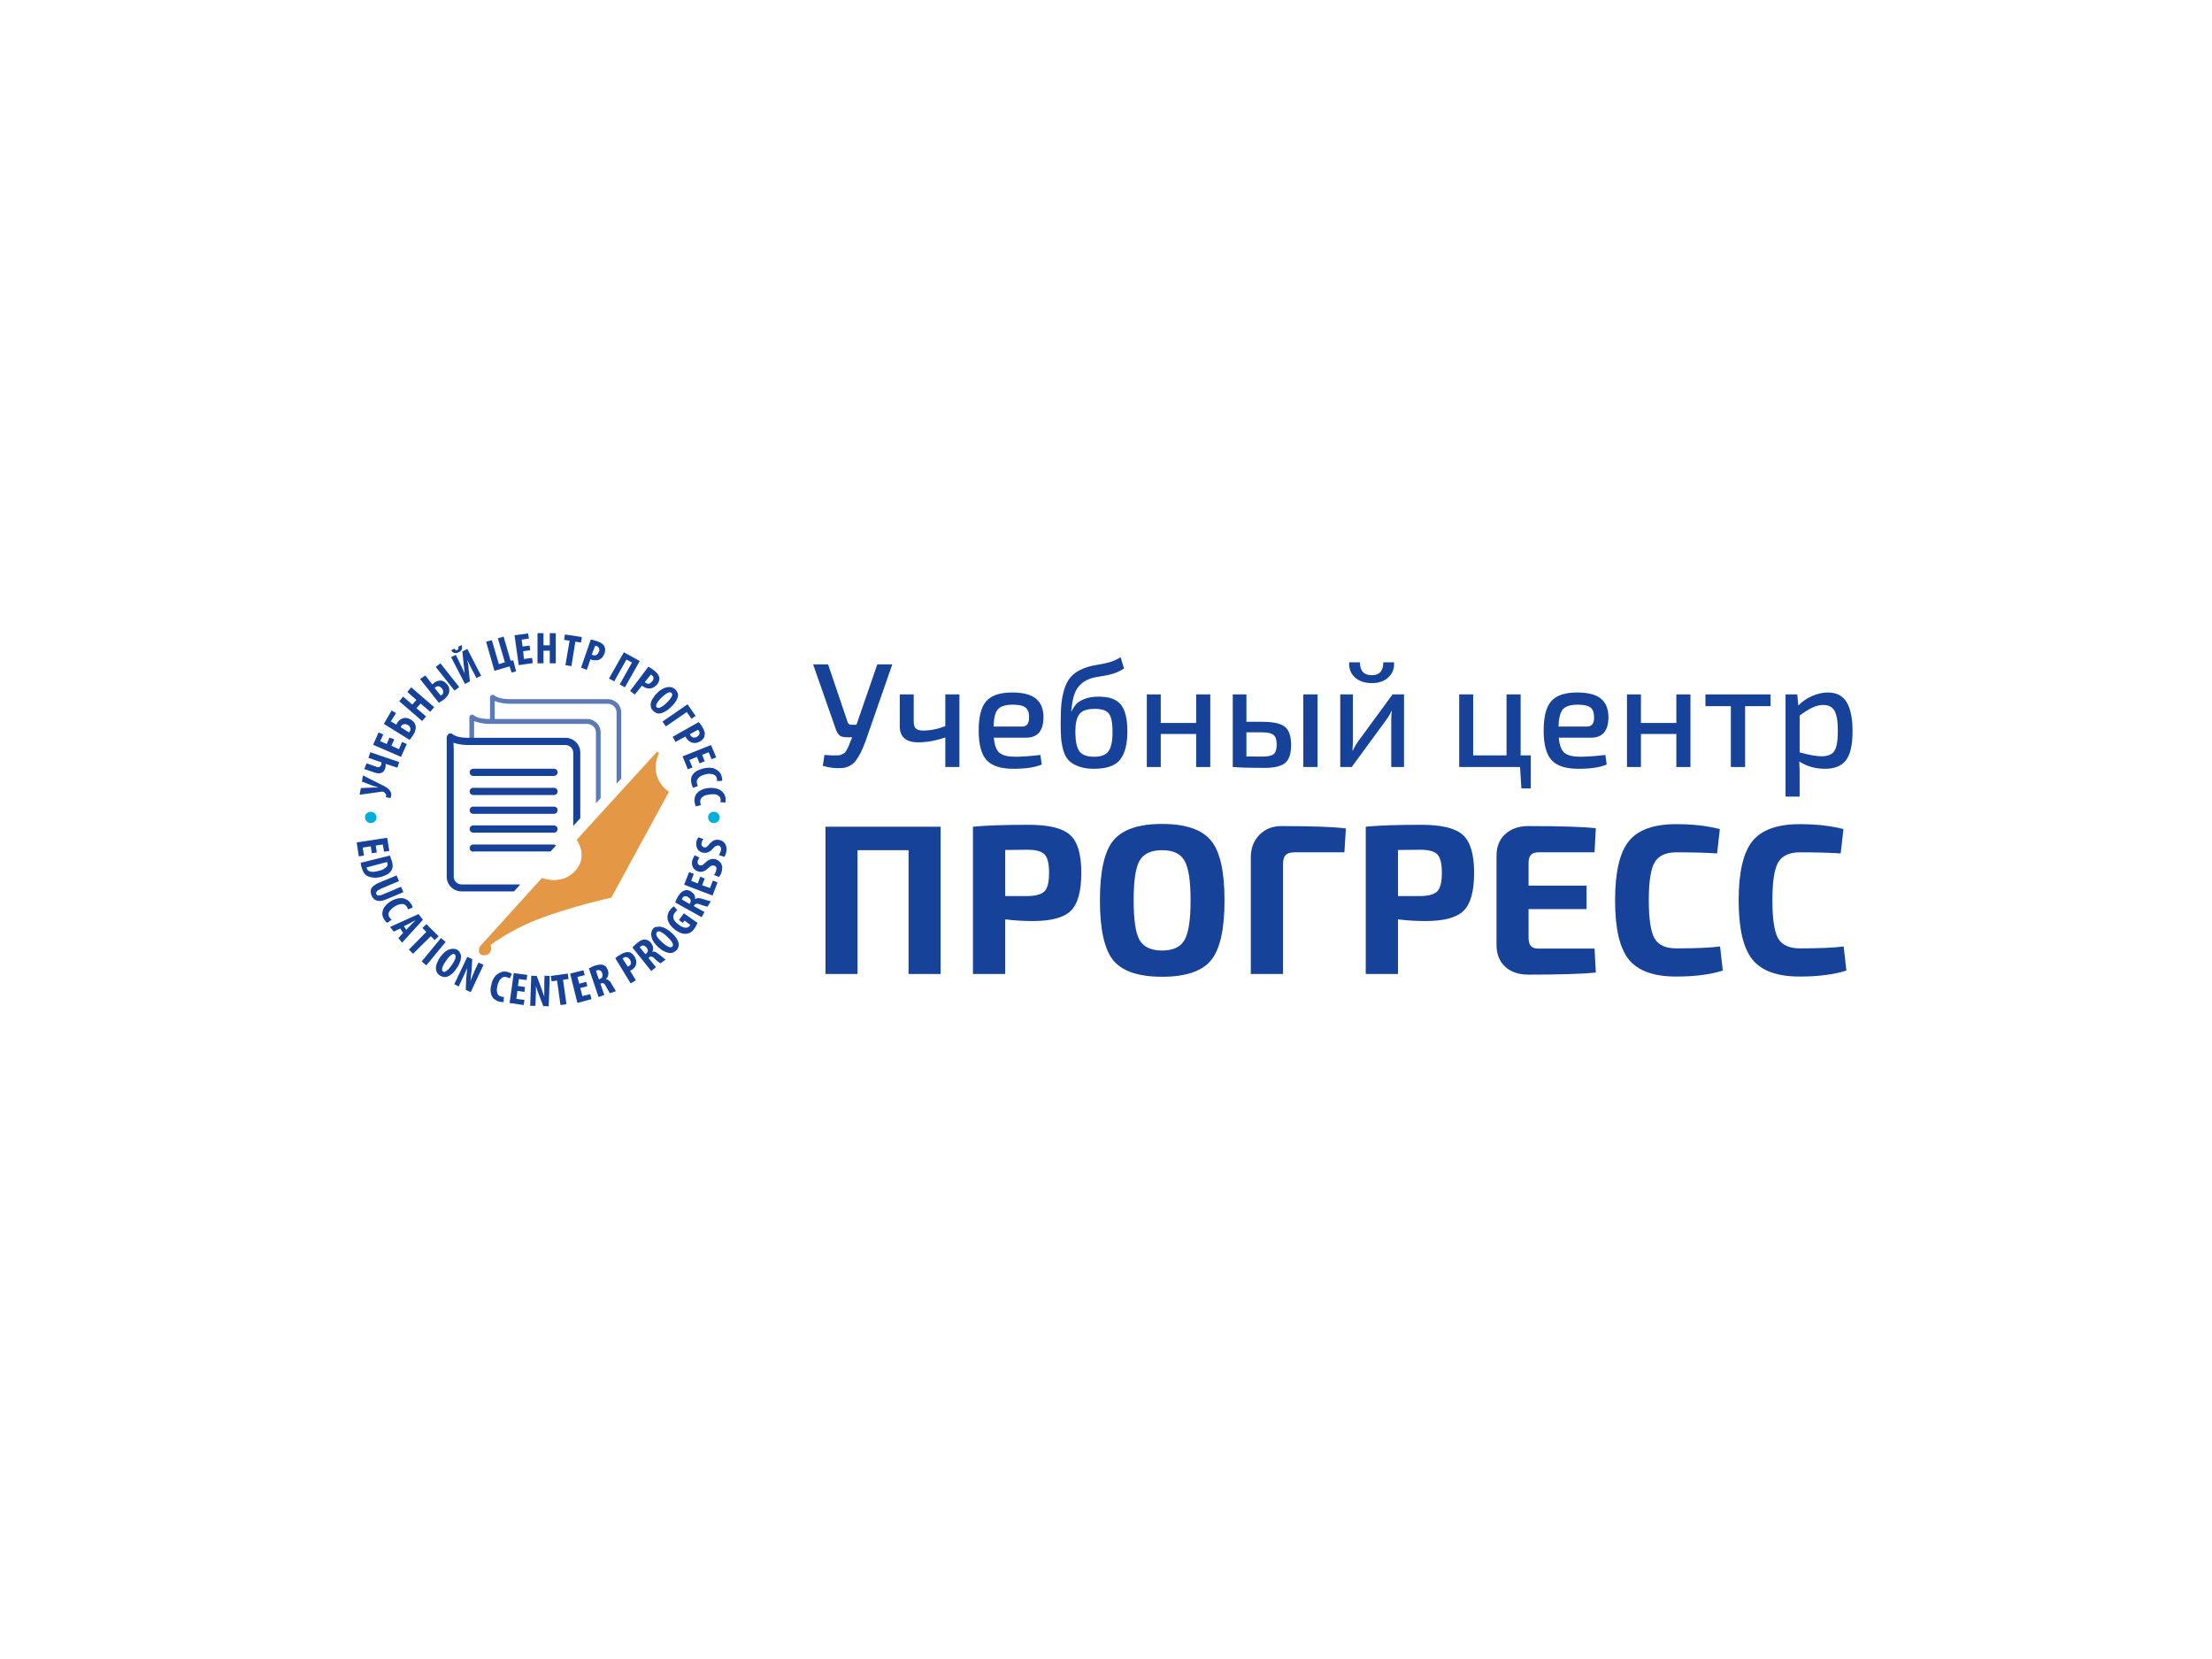 <svg width="800" height="600" viewBox="0 0 800 600" fill="none" xmlns="http://www.w3.org/2000/svg">
<rect width="800" height="600" fill="white"/>
<g clip-path="url(#clip0)">
<path d="M130.038 287.436L138.059 286.318C138.153 286.318 138.248 286.318 138.437 286.318C138.531 286.318 138.625 286.411 138.72 286.411C138.908 286.504 139.097 286.598 139.191 286.784C139.38 286.97 139.475 287.064 139.569 287.25C139.663 287.436 139.663 287.623 139.663 287.809C139.663 287.902 139.569 288.089 139.569 288.089C139.569 288.182 139.475 288.275 139.475 288.275L141.173 288.648C141.267 288.555 141.267 288.462 141.362 288.275C141.362 288.182 141.456 287.996 141.456 287.809C141.551 287.53 141.551 287.157 141.456 286.877C141.362 286.598 141.267 286.318 141.079 286.038C140.89 285.759 140.701 285.479 140.418 285.293C140.135 285.013 139.852 284.827 139.38 284.547C138.908 284.268 138.625 284.081 138.153 283.895C137.682 283.708 137.304 283.429 136.832 283.242L131.265 280.446L130.887 282.683L134.851 284.174C135.134 284.268 135.417 284.361 135.794 284.454C136.077 284.547 136.36 284.64 136.644 284.734V284.827C136.36 284.827 136.077 284.827 135.794 284.827C135.511 284.827 135.134 284.827 134.851 284.827L130.51 285.013L130.038 287.436ZM131.737 278.116L135.511 279.421C136.077 279.608 136.644 279.701 137.115 279.701C137.587 279.701 138.059 279.514 138.437 279.235C138.814 278.955 139.097 278.489 139.286 277.93C139.38 277.65 139.475 277.371 139.475 277.091C139.475 276.812 139.475 276.532 139.475 276.252L143.721 277.65L144.382 275.6L133.907 272.058L133.246 274.109L137.965 275.693C137.965 275.786 137.965 275.973 137.965 276.159C137.965 276.346 137.87 276.439 137.87 276.625C137.776 276.905 137.587 277.091 137.493 277.184C137.21 277.371 137.021 277.464 136.832 277.464C136.549 277.464 136.36 277.464 136.077 277.278L132.586 276.066L131.737 278.116ZM140.89 266.746L139.852 269.076L137.493 268.051L138.625 265.628L136.927 264.882L134.945 269.356L145.042 273.736L147.118 269.076L145.42 268.33L144.287 270.94L141.551 269.728L142.589 267.398L140.89 266.746ZM138.814 261.806L148.156 267.585C148.345 267.398 148.534 267.119 148.722 266.839C148.911 266.56 149.1 266.28 149.383 265.907C149.855 265.255 150.138 264.602 150.232 263.95C150.421 263.391 150.421 262.738 150.232 262.272C150.138 261.9 149.949 261.434 149.666 261.154C149.383 260.781 149.005 260.502 148.534 260.222C148.062 259.942 147.59 259.756 147.118 259.663C146.646 259.57 146.174 259.663 145.797 259.756C145.42 259.849 145.042 260.036 144.665 260.315C144.287 260.595 144.004 260.968 143.721 261.34C143.627 261.434 143.532 261.62 143.532 261.713C143.438 261.806 143.438 261.993 143.344 262.086L141.362 260.874L143.249 257.892L141.645 256.96L138.814 261.806ZM144.948 263.018C145.042 262.832 145.042 262.738 145.136 262.552C145.231 262.366 145.42 262.179 145.608 262.086C145.797 261.993 145.986 261.9 146.174 261.9C146.363 261.9 146.646 261.9 146.835 261.9C147.024 261.993 147.307 262.086 147.496 262.179C147.684 262.272 147.873 262.459 148.062 262.645C148.251 262.832 148.345 263.018 148.345 263.204C148.439 263.391 148.439 263.577 148.439 263.857C148.439 264.043 148.345 264.323 148.156 264.509C148.062 264.602 148.062 264.696 148.062 264.696C148.062 264.789 147.967 264.789 147.873 264.882L144.948 263.018ZM144.382 253.605L152.686 260.781L154.101 259.104L150.61 256.121L152.12 254.444L155.611 257.426L157.027 255.748L148.722 248.572L147.307 250.25L150.61 253.139L149.1 254.816L145.797 251.927L144.382 253.605ZM151.931 245.59L158.725 254.164C158.914 254.071 159.197 253.884 159.48 253.698C159.763 253.512 160.046 253.325 160.329 253.139C160.99 252.673 161.462 252.114 161.839 251.648C162.217 251.088 162.405 250.622 162.5 250.063C162.5 249.69 162.5 249.224 162.405 248.758C162.311 248.292 162.028 247.92 161.65 247.454C161.367 247.081 160.99 246.801 160.612 246.522C160.235 246.335 159.858 246.149 159.386 246.149C159.008 246.149 158.536 246.149 158.159 246.335C157.687 246.428 157.31 246.708 156.932 246.988C156.838 247.081 156.743 247.174 156.649 247.267C156.555 247.36 156.46 247.454 156.366 247.547L153.818 244.285L151.931 245.59ZM157.215 248.852C157.215 248.758 157.31 248.758 157.404 248.665C157.498 248.572 157.498 248.572 157.593 248.479C157.876 248.292 158.065 248.199 158.348 248.199C158.631 248.199 158.914 248.199 159.103 248.386C159.386 248.479 159.574 248.758 159.858 249.038C160.046 249.318 160.235 249.597 160.235 249.877C160.329 250.156 160.329 250.436 160.235 250.716C160.141 250.995 159.952 251.182 159.763 251.368C159.763 251.368 159.669 251.461 159.574 251.461C159.48 251.461 159.48 251.554 159.386 251.554L157.215 248.852ZM157.593 241.209L164.387 249.784L166.086 248.479L159.291 239.904L157.593 241.209ZM163.16 237.668L168.162 247.36L169.955 246.428L169.483 242.048C169.483 241.675 169.388 241.396 169.388 240.93C169.388 240.557 169.294 240.184 169.2 239.718C169.105 239.345 169.105 238.972 169.011 238.6C169.2 239.066 169.483 239.718 169.86 240.464C170.238 241.209 170.615 242.048 171.181 243.073L172.314 245.217L174.012 244.378L169.011 234.685L167.218 235.617L167.69 240.091C167.69 240.277 167.69 240.557 167.784 240.836C167.784 241.116 167.879 241.396 167.879 241.768C167.879 242.048 167.973 242.421 167.973 242.7C167.973 242.98 168.067 243.26 168.067 243.539C167.879 243.166 167.784 242.794 167.501 242.328C167.312 241.862 167.029 241.302 166.746 240.743C166.463 240.184 166.18 239.625 165.897 238.972L164.859 236.829L163.16 237.668ZM163.16 235.151C163.349 235.524 163.632 235.804 163.915 235.99C164.198 236.176 164.481 236.176 164.859 236.176C165.142 236.176 165.519 236.083 165.897 235.897C166.274 235.71 166.557 235.524 166.746 235.244C166.935 234.965 167.124 234.685 167.124 234.406C167.124 234.033 167.124 233.66 166.935 233.287L165.708 233.94C165.803 234.126 165.897 234.312 165.803 234.592C165.803 234.778 165.614 234.965 165.425 235.058C165.236 235.151 165.142 235.151 165.048 235.151C164.953 235.151 164.765 235.058 164.67 234.965C164.576 234.872 164.481 234.685 164.387 234.592L163.16 235.151ZM175.805 232.076L178.825 242.607L184.298 241.023L185.053 243.26L186.657 242.794L185.619 238.786L184.676 238.972L182.128 230.212L180.052 230.864L182.6 239.532L180.429 240.184L177.881 231.516L175.805 232.076ZM191.564 233.474L189.017 233.846L188.639 231.33L191.281 230.957L190.998 229.093L186.091 229.746L187.601 240.557L192.697 239.811L192.414 237.947L189.488 238.32L189.205 235.524L191.753 235.151L191.564 233.474ZM194.395 229V239.904H196.566V235.338H198.831V239.904H201.001V229H198.831V233.38H196.566V229H194.395ZM204.493 240.557L206.663 240.93L208.078 232.076L210.154 232.355L210.438 230.398L204.304 229.466L204.021 231.423L206.002 231.703L204.493 240.557ZM210.154 241.489L212.231 242.234L213.552 238.413C213.646 238.413 213.646 238.413 213.74 238.506C213.835 238.506 213.835 238.6 213.929 238.6C214.212 238.693 214.495 238.786 214.873 238.786C215.25 238.786 215.533 238.786 215.911 238.786C216.288 238.786 216.571 238.6 216.854 238.506C217.232 238.32 217.609 238.04 217.892 237.668C218.176 237.295 218.459 236.829 218.647 236.27C218.742 235.99 218.836 235.71 218.836 235.338C218.836 235.058 218.836 234.778 218.836 234.499C218.742 234.219 218.647 233.94 218.553 233.66C218.364 233.38 218.176 233.101 217.892 232.914C217.704 232.728 217.421 232.542 217.043 232.355C216.666 232.169 216.288 232.076 215.911 231.889C215.533 231.796 215.156 231.61 214.684 231.516C214.307 231.423 213.929 231.33 213.646 231.33L210.154 241.489ZM215.25 233.567C215.345 233.567 215.439 233.567 215.533 233.567C215.628 233.567 215.722 233.567 215.816 233.66C216.1 233.753 216.383 233.94 216.477 234.126C216.666 234.312 216.666 234.592 216.76 234.872C216.76 235.151 216.76 235.431 216.571 235.71C216.477 235.99 216.288 236.27 216.1 236.549C215.911 236.736 215.628 236.922 215.345 237.015C215.061 237.108 214.778 237.015 214.401 236.922C214.307 236.922 214.307 236.922 214.212 236.829C214.118 236.829 214.118 236.829 214.023 236.736L215.25 233.567ZM225.63 235.897L220.252 245.403L222.139 246.428L226.574 238.506L228.556 239.625L224.121 247.547L226.008 248.572L231.387 239.066L225.63 235.897ZM227.895 249.877L229.594 251.182L232.142 248.013C232.236 248.013 232.236 248.106 232.33 248.106C232.425 248.106 232.425 248.199 232.519 248.199C232.802 248.386 232.991 248.572 233.368 248.665C233.652 248.852 234.029 248.945 234.312 248.945C234.69 249.038 234.973 249.038 235.35 248.945C235.728 248.852 236.199 248.758 236.577 248.479C236.954 248.199 237.332 247.92 237.709 247.454C237.898 247.174 238.087 246.988 238.181 246.708C238.275 246.428 238.37 246.149 238.464 245.869C238.464 245.59 238.464 245.31 238.464 245.03C238.37 244.751 238.275 244.378 238.087 244.098C237.898 243.819 237.709 243.539 237.426 243.26C237.143 242.98 236.86 242.7 236.483 242.421C236.105 242.141 235.822 241.955 235.444 241.675C235.067 241.489 234.784 241.302 234.501 241.116L227.895 249.877ZM235.35 244.005C235.444 244.005 235.539 244.098 235.539 244.098C235.633 244.098 235.728 244.192 235.822 244.285C236.105 244.471 236.294 244.751 236.294 244.937C236.388 245.217 236.388 245.403 236.294 245.683C236.199 245.962 236.105 246.242 235.822 246.428C235.633 246.708 235.35 246.894 235.161 247.081C234.878 247.267 234.595 247.267 234.312 247.267C234.029 247.267 233.746 247.081 233.463 246.894C233.368 246.894 233.368 246.801 233.274 246.801L233.18 246.708L235.35 244.005ZM244.315 249.411C243.937 249.038 243.56 248.852 243.182 248.665C242.805 248.479 242.333 248.479 241.861 248.479C241.39 248.479 240.918 248.572 240.446 248.758C239.974 248.945 239.502 249.224 239.03 249.504C238.559 249.784 238.087 250.156 237.709 250.622C237.237 250.995 236.86 251.461 236.577 251.927C236.199 252.393 235.916 252.859 235.728 253.232C235.539 253.698 235.35 254.164 235.35 254.537C235.256 255.003 235.35 255.376 235.444 255.842C235.539 256.214 235.822 256.68 236.199 257.053C236.577 257.426 236.954 257.706 237.426 257.892C237.898 258.078 238.37 258.078 238.936 257.985C239.502 257.892 240.068 257.612 240.729 257.24C241.39 256.867 242.05 256.308 242.805 255.562C243.182 255.189 243.56 254.816 243.843 254.444C244.126 254.071 244.409 253.605 244.692 253.232C244.881 252.766 245.07 252.393 245.164 251.927C245.259 251.461 245.259 251.088 245.07 250.622C244.881 250.25 244.692 249.784 244.315 249.411ZM242.899 250.622C243.088 250.809 243.182 250.995 243.088 251.275C243.088 251.554 242.994 251.834 242.805 252.114C242.616 252.393 242.428 252.766 242.144 253.046C241.861 253.418 241.578 253.698 241.201 254.071C240.823 254.444 240.446 254.816 240.068 255.096C239.691 255.376 239.313 255.655 239.03 255.748C238.747 255.935 238.464 256.028 238.181 256.028C237.898 256.028 237.709 255.935 237.521 255.842C237.237 255.562 237.237 255.096 237.521 254.444C237.804 253.884 238.37 253.139 239.313 252.207C239.88 251.648 240.446 251.275 240.918 250.902C241.39 250.622 241.767 250.436 242.144 250.343C242.428 250.343 242.711 250.436 242.899 250.622ZM248.656 254.723L239.597 260.968L240.823 262.738L248.373 257.519L250.071 259.942L251.581 258.917L248.656 254.723ZM243.277 266.466L244.315 268.33L247.901 266.373C247.901 266.466 247.995 266.466 247.995 266.56C247.995 266.653 248.09 266.653 248.09 266.746C248.278 267.026 248.467 267.305 248.656 267.492C248.844 267.771 249.128 267.958 249.411 268.144C249.694 268.33 249.977 268.517 250.354 268.61C250.732 268.703 251.204 268.703 251.675 268.703C252.147 268.61 252.619 268.424 253.185 268.144C253.468 267.958 253.751 267.864 253.94 267.585C254.129 267.398 254.318 267.119 254.506 266.932C254.695 266.653 254.789 266.466 254.789 266.094C254.884 265.814 254.884 265.441 254.884 265.162C254.884 264.789 254.789 264.509 254.601 264.136C254.506 263.764 254.318 263.391 254.035 263.018C253.846 262.645 253.657 262.272 253.374 261.993C253.185 261.713 252.902 261.34 252.713 261.154L243.277 266.466ZM252.43 263.95C252.525 263.95 252.525 264.043 252.619 264.136C252.713 264.23 252.713 264.323 252.808 264.416C252.997 264.696 252.997 264.975 252.997 265.255C252.997 265.534 252.902 265.721 252.713 265.907C252.525 266.094 252.336 266.28 252.053 266.466C251.77 266.653 251.487 266.746 251.204 266.746C250.92 266.746 250.637 266.746 250.354 266.56C250.071 266.466 249.882 266.187 249.694 265.907C249.694 265.814 249.599 265.814 249.599 265.721C249.599 265.628 249.599 265.628 249.505 265.534L252.43 263.95ZM254.884 275.32L253.94 272.99L256.299 272.058L257.337 274.575L259.036 273.922L257.149 269.449L246.863 273.55L248.75 278.21L250.449 277.557L249.316 274.854L252.053 273.736L252.997 276.066L254.884 275.32ZM252.43 284.268C252.336 284.174 252.242 283.988 252.242 283.802C252.147 283.615 252.147 283.429 252.053 283.242C251.958 282.776 251.958 282.404 252.147 282.031C252.336 281.658 252.619 281.285 253.091 280.912C253.563 280.54 254.223 280.353 255.073 280.074C255.733 279.887 256.299 279.794 256.771 279.887C257.243 279.887 257.715 279.98 257.998 280.074C258.375 280.26 258.658 280.446 258.847 280.633C259.036 280.912 259.225 281.099 259.225 281.472C259.319 281.658 259.319 281.938 259.319 282.031C259.319 282.217 259.319 282.31 259.319 282.497L261.112 282.404C261.112 282.31 261.206 282.124 261.206 281.844C261.206 281.565 261.112 281.285 261.018 280.912C260.923 280.446 260.735 280.074 260.546 279.701C260.263 279.328 259.98 278.955 259.602 278.676C259.225 278.396 258.753 278.116 258.281 277.93C257.809 277.744 257.149 277.65 256.488 277.65C255.827 277.65 255.073 277.744 254.318 277.93C253.563 278.116 252.902 278.396 252.242 278.676C251.675 278.955 251.109 279.421 250.732 279.887C250.354 280.353 250.071 280.819 249.977 281.472C249.882 282.031 249.882 282.683 250.071 283.336C250.166 283.708 250.26 283.988 250.354 284.268C250.449 284.547 250.543 284.734 250.732 284.92L252.43 284.268ZM253.563 291.164C253.468 291.071 253.468 290.885 253.374 290.698C253.28 290.512 253.28 290.326 253.28 290.139C253.185 289.673 253.28 289.3 253.468 288.928C253.657 288.555 254.035 288.182 254.506 287.902C254.978 287.623 255.733 287.436 256.582 287.343C257.243 287.25 257.809 287.25 258.375 287.25C258.847 287.343 259.319 287.436 259.602 287.623C259.885 287.809 260.168 287.996 260.357 288.275C260.546 288.555 260.64 288.834 260.64 289.114C260.64 289.394 260.64 289.58 260.64 289.673C260.64 289.86 260.546 289.953 260.546 290.139L262.339 290.232C262.433 290.139 262.433 289.953 262.433 289.673C262.433 289.394 262.433 289.114 262.433 288.741C262.339 288.275 262.244 287.902 262.056 287.436C261.867 287.064 261.584 286.691 261.206 286.318C260.829 285.945 260.451 285.666 259.98 285.479C259.508 285.293 258.942 285.106 258.281 285.013C257.62 284.92 256.866 284.92 256.016 285.013C255.261 285.106 254.506 285.293 253.94 285.572C253.28 285.852 252.808 286.132 252.336 286.598C251.864 286.97 251.581 287.53 251.392 288.089C251.204 288.648 251.109 289.3 251.204 289.953C251.298 290.326 251.298 290.698 251.392 290.978C251.487 291.258 251.581 291.444 251.675 291.63L253.563 291.164Z" fill="#17429A"/>
<path d="M136.266 308.314L135.889 305.797L138.437 305.425L138.908 308.034L140.796 307.755L140.041 303.001L129 304.679L129.755 309.712L131.642 309.432L131.17 306.543L134.096 306.077L134.473 308.593L136.266 308.314ZM130.415 312.042C130.415 312.228 130.51 312.321 130.51 312.508C130.51 312.694 130.604 312.881 130.604 313.067C130.604 313.253 130.699 313.533 130.793 313.719C130.982 314.465 131.265 315.117 131.548 315.583C131.831 316.049 132.208 316.422 132.68 316.702C133.246 317.075 133.907 317.261 134.756 317.354C135.606 317.541 136.549 317.447 137.682 317.168C138.72 316.888 139.569 316.515 140.23 316.143C140.89 315.677 141.362 315.211 141.645 314.651C141.834 314.185 142.022 313.719 142.022 313.253C142.022 312.694 141.928 312.135 141.739 311.483C141.645 311.11 141.456 310.644 141.362 310.364C141.268 309.991 141.079 309.712 140.984 309.432L130.415 312.042ZM139.946 311.762C139.946 311.855 140.041 311.855 140.041 311.949C140.041 312.042 140.041 312.042 140.135 312.135C140.23 312.601 140.23 312.974 139.946 313.253C139.758 313.626 139.38 313.906 138.908 314.185C138.437 314.558 137.87 314.745 137.115 314.931C136.361 315.117 135.794 315.211 135.228 315.304C134.662 315.304 134.284 315.304 133.907 315.211C133.53 315.117 133.246 314.931 133.058 314.745C132.869 314.558 132.775 314.372 132.68 314.092C132.68 313.999 132.68 313.999 132.586 313.906C132.586 313.813 132.586 313.813 132.586 313.719L139.946 311.762ZM143.438 316.609L137.115 319.218C136.266 319.591 135.606 319.964 135.039 320.43C134.568 320.896 134.19 321.362 134.096 321.921C134.001 322.48 134.096 323.133 134.379 323.878C134.662 324.531 135.039 324.997 135.511 325.369C135.983 325.649 136.644 325.835 137.304 325.835C137.965 325.835 138.814 325.649 139.663 325.276L145.891 322.667L145.042 320.709L138.437 323.505C138.059 323.692 137.682 323.785 137.493 323.785C137.21 323.878 137.021 323.878 136.832 323.878C136.644 323.878 136.549 323.785 136.361 323.692C136.266 323.599 136.172 323.505 136.077 323.319C135.983 323.133 135.983 322.946 136.077 322.76C136.172 322.573 136.266 322.387 136.549 322.107C136.832 321.921 137.21 321.735 137.682 321.455L144.287 318.659L143.438 316.609ZM141.645 332.639C141.551 332.546 141.456 332.453 141.268 332.266C141.173 332.08 140.984 331.987 140.89 331.8C140.607 331.427 140.513 331.055 140.513 330.589C140.513 330.123 140.701 329.75 141.079 329.284C141.456 328.818 141.928 328.352 142.683 327.886C143.249 327.513 143.815 327.233 144.287 327.14C144.759 326.954 145.231 326.954 145.514 326.954C145.891 326.954 146.175 327.047 146.458 327.233C146.741 327.42 146.929 327.606 147.118 327.886C147.213 328.072 147.307 328.259 147.401 328.445C147.496 328.631 147.496 328.725 147.496 328.911L149.194 328.259C149.194 328.165 149.194 327.979 149.1 327.699C149.006 327.42 148.911 327.14 148.628 326.861C148.439 326.488 148.062 326.115 147.779 325.835C147.401 325.556 147.024 325.276 146.552 325.09C146.08 324.903 145.608 324.81 145.042 324.81C144.476 324.81 143.91 324.903 143.249 325.09C142.589 325.276 141.928 325.556 141.268 326.022C140.607 326.395 140.041 326.861 139.569 327.42C139.097 327.886 138.72 328.445 138.531 329.004C138.342 329.563 138.248 330.123 138.248 330.682C138.342 331.241 138.531 331.893 138.908 332.453C139.097 332.732 139.286 333.012 139.475 333.291C139.663 333.478 139.852 333.664 140.041 333.757L141.645 332.639ZM145.797 337.392L144.099 339.256L145.42 340.934L152.969 332.639L151.365 330.589L141.079 335.249L142.4 336.926L144.759 335.808L145.797 337.392ZM146.08 334.969L148.156 333.944C148.345 333.851 148.439 333.757 148.628 333.664C148.817 333.571 149.006 333.478 149.194 333.385C149.383 333.291 149.572 333.198 149.76 333.105C149.949 333.012 150.138 332.919 150.327 332.825C150.232 332.919 150.044 333.105 149.855 333.291C149.666 333.478 149.572 333.571 149.383 333.757C149.194 333.944 149.1 334.037 148.911 334.223C148.722 334.41 148.628 334.503 148.534 334.596L146.929 336.274L146.08 334.969ZM147.873 343.45L149.383 344.941L155.8 338.604L157.215 340.002L158.631 338.604L154.196 334.223L152.78 335.621L154.196 337.019L147.873 343.45ZM159.48 339.256L152.497 347.738L154.196 349.135L161.179 340.654L159.48 339.256ZM165.52 343.637C165.142 343.357 164.67 343.171 164.198 343.171C163.727 343.077 163.349 343.171 162.877 343.264C162.405 343.357 162.028 343.543 161.556 343.823C161.084 344.103 160.707 344.475 160.329 344.848C159.952 345.221 159.575 345.687 159.197 346.153C158.82 346.619 158.536 347.178 158.348 347.644C158.065 348.11 157.876 348.669 157.782 349.135C157.687 349.601 157.593 350.067 157.687 350.533C157.687 351 157.876 351.372 158.065 351.745C158.253 352.118 158.631 352.491 159.008 352.77C159.48 353.05 159.952 353.236 160.424 353.33C160.896 353.423 161.462 353.33 161.934 353.143C162.5 352.957 162.972 352.584 163.538 352.118C164.104 351.652 164.67 350.906 165.236 350.067C165.52 349.695 165.803 349.229 165.991 348.763C166.18 348.297 166.369 347.831 166.558 347.365C166.652 346.899 166.746 346.433 166.746 345.967C166.746 345.501 166.652 345.128 166.369 344.662C166.274 344.289 165.991 343.916 165.52 343.637ZM164.387 345.128C164.576 345.221 164.67 345.501 164.765 345.687C164.765 345.967 164.765 346.246 164.67 346.619C164.576 346.992 164.387 347.272 164.198 347.738C164.01 348.11 163.727 348.483 163.443 348.949C163.16 349.415 162.783 349.788 162.5 350.161C162.217 350.534 161.934 350.813 161.651 351C161.367 351.186 161.084 351.372 160.896 351.466C160.613 351.559 160.424 351.466 160.235 351.372C159.858 351.093 159.763 350.72 159.952 350.067C160.141 349.415 160.518 348.576 161.273 347.551C161.745 346.899 162.122 346.339 162.5 345.967C162.877 345.594 163.255 345.314 163.632 345.128C163.915 344.941 164.198 344.941 164.387 345.128ZM165.897 356.778L166.935 354.541C167.407 353.516 167.784 352.677 168.162 351.932C168.539 351.186 168.728 350.534 169.011 349.974C168.917 350.254 168.917 350.534 168.917 350.813C168.917 351.093 168.822 351.372 168.822 351.745C168.822 352.025 168.728 352.398 168.728 352.677C168.728 352.957 168.728 353.236 168.634 353.516L168.445 357.99L170.238 358.828L174.862 348.949L173.069 348.11L172.031 350.254C171.748 350.906 171.465 351.466 171.276 352.025C170.993 352.584 170.804 353.143 170.615 353.609C170.427 354.075 170.238 354.541 170.143 354.914C170.143 354.634 170.238 354.355 170.238 354.075C170.238 353.796 170.332 353.516 170.332 353.143C170.332 352.864 170.332 352.584 170.427 352.211C170.427 351.932 170.427 351.652 170.521 351.466L170.804 346.899L169.011 346.06L164.293 355.939L165.897 356.778ZM182.222 360.506C182.034 360.506 181.939 360.506 181.75 360.506C181.562 360.506 181.373 360.413 181.184 360.413C180.712 360.32 180.429 360.04 180.146 359.76C179.863 359.388 179.769 359.015 179.674 358.362C179.674 357.803 179.769 357.058 179.958 356.219C180.146 355.566 180.429 355.007 180.618 354.634C180.901 354.168 181.184 353.889 181.467 353.702C181.75 353.516 182.034 353.33 182.411 353.33C182.694 353.236 183.072 353.33 183.355 353.423C183.543 353.516 183.732 353.609 183.921 353.609C184.11 353.702 184.204 353.796 184.298 353.889L185.148 352.304C185.053 352.211 184.865 352.118 184.676 351.932C184.487 351.838 184.11 351.652 183.732 351.559C183.355 351.466 182.883 351.372 182.411 351.372C181.939 351.372 181.467 351.466 181.09 351.652C180.618 351.838 180.241 352.025 179.769 352.398C179.391 352.77 178.919 353.143 178.636 353.702C178.259 354.262 177.976 354.914 177.787 355.753C177.598 356.498 177.41 357.244 177.41 357.896C177.41 358.549 177.504 359.201 177.693 359.76C177.881 360.32 178.165 360.786 178.636 361.252C179.108 361.624 179.674 361.997 180.335 362.184C180.712 362.277 180.996 362.37 181.373 362.37C181.656 362.37 181.939 362.463 182.128 362.37L182.222 360.506ZM189.866 356.964L187.318 356.592L187.695 354.075L190.432 354.448L190.715 352.584L185.808 351.932L184.298 362.743L189.394 363.488L189.677 361.624L186.752 361.252L187.129 358.362L189.677 358.735L189.866 356.964ZM193.641 363.768L193.735 361.345C193.735 360.226 193.829 359.294 193.829 358.456C193.829 357.617 193.829 356.964 193.829 356.405C193.924 356.685 193.924 356.964 194.018 357.244C194.112 357.524 194.207 357.803 194.301 358.083C194.395 358.362 194.49 358.642 194.584 358.922C194.679 359.201 194.773 359.481 194.867 359.667L196.472 363.861L198.453 363.954L198.831 352.957L196.943 352.864L196.849 355.287C196.849 355.939 196.849 356.592 196.849 357.244C196.849 357.896 196.849 358.456 196.849 359.015C196.849 359.574 196.849 360.04 196.849 360.413C196.755 360.133 196.66 359.947 196.566 359.667C196.472 359.388 196.377 359.108 196.283 358.828C196.188 358.549 196.094 358.269 196 357.99C195.905 357.71 195.811 357.524 195.717 357.244L194.112 352.957L192.131 352.864L191.753 363.768H193.641ZM202.7 363.488L204.87 363.209L203.643 354.355L205.625 354.075L205.342 352.118L199.208 352.957L199.491 354.914L201.473 354.634L202.7 363.488ZM212.042 355.1L209.494 355.753L208.833 353.33L211.476 352.677L211.004 350.906L206.191 352.118L208.833 362.743L213.929 361.345L213.457 359.574L210.626 360.226L209.871 357.337L212.419 356.685L212.042 355.1ZM216.477 360.599L218.553 359.854L217.138 355.753L217.421 355.66C217.609 355.566 217.893 355.566 218.081 355.566C218.27 355.566 218.459 355.753 218.647 355.939C218.836 356.126 219.025 356.405 219.214 356.871C219.402 357.244 219.591 357.617 219.78 357.896C219.969 358.176 220.157 358.456 220.252 358.735C220.44 358.922 220.535 359.108 220.629 359.201L222.8 358.456C222.705 358.362 222.611 358.269 222.516 358.083C222.422 357.896 222.233 357.71 222.139 357.43C221.95 357.151 221.856 356.964 221.667 356.685C221.478 356.405 221.384 356.126 221.195 355.846C220.912 355.287 220.629 354.914 220.252 354.634C219.969 354.355 219.591 354.262 219.119 354.168C219.402 353.889 219.685 353.516 219.78 353.236C219.969 352.864 219.969 352.491 220.063 352.118C220.063 351.745 219.969 351.372 219.874 351C219.78 350.72 219.685 350.44 219.497 350.161C219.402 349.881 219.214 349.695 219.025 349.508C218.836 349.322 218.553 349.229 218.27 349.042C217.987 348.949 217.609 348.856 217.326 348.856C216.949 348.856 216.666 348.856 216.288 348.949C215.911 349.042 215.533 349.136 215.156 349.229C214.778 349.322 214.401 349.508 214.024 349.695C213.646 349.881 213.269 350.068 212.986 350.254L216.477 360.599ZM215.533 351.093C215.628 351.093 215.628 351 215.722 351C215.816 351 215.911 350.906 216.005 350.906C216.288 350.813 216.571 350.813 216.855 350.906C217.138 351 217.326 351.093 217.421 351.279C217.609 351.466 217.704 351.745 217.798 352.025C217.893 352.304 217.987 352.584 217.893 352.864C217.893 353.143 217.798 353.423 217.609 353.609C217.421 353.796 217.232 353.982 216.949 354.075L216.571 354.168L215.533 351.093ZM228.084 355.66L229.971 354.541L227.895 351.093C227.99 351.093 227.99 351 228.084 351C228.178 351 228.178 350.906 228.273 350.906C228.556 350.72 228.745 350.534 229.028 350.347C229.311 350.161 229.5 349.881 229.688 349.601C229.877 349.322 229.971 349.042 230.066 348.669C230.16 348.297 230.16 347.831 230.066 347.365C229.971 346.899 229.783 346.433 229.5 345.967C229.311 345.687 229.122 345.501 228.933 345.221C228.745 345.035 228.461 344.848 228.273 344.662C227.99 344.475 227.707 344.382 227.423 344.382C227.14 344.289 226.763 344.289 226.48 344.382C226.102 344.475 225.819 344.569 225.442 344.662C225.064 344.848 224.781 345.035 224.404 345.221C224.026 345.407 223.743 345.687 223.366 345.873C223.083 346.153 222.8 346.339 222.516 346.526L228.084 355.66ZM225.159 346.712C225.159 346.619 225.253 346.619 225.347 346.526C225.442 346.433 225.536 346.433 225.631 346.339C225.914 346.153 226.197 346.06 226.48 346.153C226.763 346.153 226.952 346.246 227.235 346.433C227.423 346.619 227.612 346.805 227.801 347.085C227.99 347.365 228.084 347.644 228.178 347.924C228.178 348.203 228.178 348.483 228.084 348.763C227.99 349.042 227.707 349.229 227.423 349.415C227.329 349.415 227.329 349.508 227.235 349.508C227.14 349.508 227.14 349.601 227.046 349.601L225.159 346.712ZM235.539 351.186L237.238 349.788L234.501 346.433L234.784 346.246C234.973 346.06 235.161 345.967 235.35 345.967C235.539 345.967 235.728 345.967 236.011 346.153C236.294 346.246 236.577 346.526 236.86 346.805C237.143 347.085 237.426 347.365 237.709 347.551C237.992 347.831 238.276 348.017 238.464 348.11C238.653 348.297 238.842 348.39 238.936 348.39L240.729 346.992C240.635 346.899 240.446 346.899 240.257 346.712C240.068 346.619 239.88 346.433 239.691 346.246C239.502 346.06 239.219 345.873 239.03 345.687C238.747 345.501 238.559 345.314 238.276 345.128C237.804 344.755 237.426 344.475 237.049 344.289C236.671 344.103 236.294 344.103 235.916 344.289C236.105 343.916 236.199 343.543 236.199 343.171C236.199 342.798 236.199 342.425 236.011 342.052C235.916 341.679 235.728 341.4 235.445 341.027C235.256 340.747 235.067 340.561 234.784 340.375C234.595 340.188 234.312 340.095 234.123 340.002C233.84 339.909 233.557 339.815 233.274 339.815C232.991 339.815 232.614 339.815 232.33 339.909C232.047 340.002 231.67 340.188 231.387 340.375C231.104 340.561 230.726 340.747 230.443 341.027C230.16 341.307 229.783 341.586 229.5 341.866C229.216 342.145 228.933 342.425 228.745 342.705L235.539 351.186ZM231.387 342.611C231.387 342.518 231.481 342.518 231.576 342.425C231.67 342.332 231.67 342.332 231.764 342.239C232.047 342.052 232.236 341.959 232.519 341.959C232.802 341.959 232.991 341.959 233.18 342.145C233.369 342.239 233.652 342.425 233.84 342.705C234.029 342.984 234.218 343.171 234.218 343.45C234.312 343.73 234.312 344.009 234.218 344.196C234.123 344.475 233.935 344.662 233.746 344.848L233.463 345.128L231.387 342.611ZM236.294 335.808C235.916 336.181 235.728 336.553 235.633 337.019C235.539 337.392 235.445 337.858 235.539 338.324C235.633 338.79 235.728 339.256 235.916 339.722C236.105 340.188 236.388 340.654 236.766 341.12C237.143 341.586 237.521 341.959 237.898 342.425C238.37 342.798 238.842 343.171 239.314 343.543C239.785 343.823 240.257 344.103 240.729 344.289C241.201 344.475 241.673 344.569 242.145 344.662C242.616 344.662 242.994 344.662 243.466 344.475C243.843 344.289 244.221 344.103 244.598 343.73C244.976 343.357 245.259 342.891 245.353 342.425C245.542 341.959 245.542 341.4 245.353 340.934C245.259 340.375 244.976 339.815 244.504 339.163C244.126 338.511 243.466 337.858 242.711 337.206C242.333 336.833 241.956 336.553 241.484 336.274C241.107 335.994 240.635 335.715 240.163 335.528C239.691 335.342 239.219 335.249 238.842 335.155C238.37 335.062 237.992 335.155 237.521 335.249C237.049 335.155 236.671 335.342 236.294 335.808ZM237.615 337.113C237.804 336.926 237.992 336.833 238.276 336.833C238.559 336.833 238.842 336.926 239.125 337.113C239.408 337.299 239.785 337.485 240.163 337.765C240.54 338.045 240.823 338.324 241.201 338.697C241.578 339.07 241.956 339.443 242.333 339.815C242.616 340.188 242.899 340.468 243.088 340.841C243.277 341.12 243.371 341.4 243.371 341.679C243.371 341.959 243.371 342.145 243.183 342.332C242.899 342.611 242.428 342.705 241.767 342.425C241.107 342.145 240.352 341.586 239.408 340.747C238.842 340.188 238.37 339.722 237.992 339.256C237.615 338.79 237.426 338.417 237.332 338.045C237.332 337.579 237.426 337.299 237.615 337.113ZM247.335 330.309L245.542 332.732L246.957 333.757L247.523 332.919L249.694 334.503C249.694 334.503 249.694 334.596 249.599 334.689C249.599 334.783 249.505 334.783 249.411 334.876C249.222 335.062 249.033 335.249 248.844 335.342C248.561 335.435 248.278 335.528 247.995 335.528C247.618 335.528 247.24 335.435 246.863 335.249C246.391 335.062 245.919 334.783 245.447 334.41C244.881 333.944 244.409 333.571 244.126 333.198C243.843 332.825 243.654 332.453 243.56 332.08C243.466 331.707 243.466 331.334 243.56 331.055C243.654 330.682 243.843 330.402 244.032 330.123C244.221 329.936 244.315 329.75 244.504 329.563C244.692 329.377 244.787 329.284 244.976 329.191L243.749 327.793C243.56 327.886 243.371 328.072 243.088 328.259C242.805 328.445 242.616 328.725 242.333 329.097C242.05 329.47 241.861 329.843 241.673 330.309C241.484 330.775 241.39 331.241 241.39 331.707C241.39 332.173 241.484 332.732 241.673 333.198C241.861 333.664 242.145 334.223 242.522 334.689C242.899 335.155 243.466 335.715 244.032 336.181C244.504 336.553 245.07 336.926 245.542 337.113C246.014 337.392 246.58 337.579 247.052 337.672C247.523 337.765 247.995 337.765 248.467 337.672C249.033 337.579 249.505 337.392 249.883 337.113C250.354 336.833 250.732 336.46 251.109 335.901C251.204 335.715 251.392 335.528 251.487 335.342C251.581 335.155 251.675 334.969 251.77 334.783C251.864 334.596 251.959 334.41 252.053 334.223C252.147 334.037 252.147 333.944 252.242 333.757L247.335 330.309ZM253.752 331.707L254.79 329.843L250.921 327.699L251.109 327.42C251.204 327.233 251.392 327.047 251.581 326.954C251.77 326.861 251.959 326.861 252.242 326.861C252.525 326.861 252.902 326.954 253.28 327.14C253.657 327.327 254.035 327.42 254.412 327.513C254.79 327.606 255.073 327.699 255.356 327.793C255.639 327.886 255.828 327.886 255.922 327.886L257.054 325.929C256.96 325.929 256.771 325.929 256.582 325.835C256.394 325.742 256.111 325.742 255.828 325.649C255.544 325.556 255.261 325.463 254.978 325.369C254.695 325.276 254.412 325.183 254.035 325.09C253.468 324.903 252.997 324.81 252.525 324.81C252.147 324.81 251.77 324.997 251.392 325.183C251.392 324.81 251.392 324.344 251.298 324.065C251.204 323.692 251.015 323.412 250.732 323.133C250.449 322.853 250.166 322.573 249.883 322.387C249.599 322.201 249.316 322.107 249.033 322.014C248.75 321.921 248.467 321.921 248.278 321.921C247.995 321.921 247.712 322.014 247.429 322.107C247.146 322.201 246.863 322.387 246.58 322.573C246.297 322.76 246.108 323.039 245.825 323.319C245.636 323.599 245.447 323.971 245.164 324.251C244.976 324.624 244.787 324.997 244.598 325.369C244.409 325.742 244.315 326.115 244.221 326.395L253.752 331.707ZM246.58 325.276C246.58 325.183 246.58 325.09 246.674 325.09C246.674 324.997 246.768 324.903 246.768 324.81C246.957 324.531 247.146 324.344 247.335 324.251C247.523 324.158 247.806 324.065 248.09 324.158C248.373 324.158 248.656 324.251 248.844 324.437C249.128 324.624 249.316 324.81 249.505 324.997C249.694 325.183 249.788 325.463 249.788 325.742C249.788 326.022 249.788 326.301 249.599 326.581L249.411 326.954L246.58 325.276ZM253.28 317.075L252.336 319.498L249.977 318.566L250.921 316.049L249.222 315.397L247.429 319.964L257.715 323.878L259.508 319.125L257.809 318.473L256.771 321.175L253.94 320.15L254.884 317.727L253.28 317.075ZM259.98 317.168C260.074 317.075 260.168 316.888 260.357 316.702C260.451 316.515 260.64 316.236 260.735 316.049C260.829 315.77 260.923 315.49 261.018 315.211C261.112 314.651 261.206 314.185 261.206 313.719C261.206 313.253 261.018 312.787 260.829 312.415C260.64 312.042 260.357 311.669 259.98 311.389C259.602 311.11 259.225 310.923 258.753 310.737C258.375 310.644 257.998 310.644 257.621 310.644C257.243 310.644 256.866 310.83 256.394 311.017C256.016 311.203 255.544 311.483 255.167 311.949C254.79 312.228 254.506 312.508 254.318 312.694C254.129 312.881 253.846 312.974 253.657 312.974C253.468 312.974 253.28 312.974 253.091 312.974C252.902 312.881 252.713 312.787 252.619 312.694C252.525 312.508 252.336 312.415 252.336 312.135C252.242 311.949 252.336 311.669 252.336 311.389C252.43 311.11 252.525 310.83 252.619 310.644C252.713 310.457 252.902 310.271 252.997 310.178L251.298 309.339C251.204 309.432 251.109 309.525 251.015 309.712C250.921 309.898 250.826 310.085 250.732 310.271C250.637 310.457 250.543 310.737 250.449 310.923C250.26 311.483 250.26 312.042 250.26 312.508C250.354 312.974 250.449 313.347 250.637 313.719C250.826 314.092 251.109 314.372 251.487 314.651C251.864 314.931 252.242 315.117 252.619 315.211C252.902 315.304 253.28 315.304 253.657 315.304C254.035 315.304 254.412 315.117 254.884 314.931C255.261 314.745 255.733 314.372 256.111 313.999C256.394 313.719 256.677 313.533 256.866 313.347C257.054 313.16 257.337 313.067 257.526 313.067C257.715 312.974 257.998 312.974 258.281 313.067C258.47 313.16 258.753 313.253 258.847 313.347C259.036 313.533 259.13 313.719 259.13 313.906C259.13 314.185 259.13 314.465 259.036 314.745C258.942 314.931 258.942 315.117 258.847 315.397C258.753 315.583 258.659 315.77 258.564 315.956C258.47 316.143 258.375 316.329 258.187 316.422L259.98 317.168ZM261.961 309.898C262.056 309.805 262.15 309.619 262.244 309.432C262.339 309.246 262.433 308.966 262.528 308.687C262.622 308.407 262.716 308.127 262.716 307.848C262.811 307.289 262.811 306.823 262.716 306.357C262.622 305.891 262.433 305.425 262.244 305.145C261.961 304.772 261.678 304.493 261.301 304.213C260.923 303.933 260.451 303.84 259.98 303.747C259.602 303.654 259.225 303.654 258.847 303.747C258.47 303.84 258.092 303.933 257.715 304.213C257.337 304.493 256.96 304.772 256.582 305.238C256.299 305.611 256.016 305.891 255.828 306.077C255.639 306.263 255.45 306.357 255.261 306.45C255.073 306.543 254.884 306.543 254.695 306.45C254.506 306.45 254.318 306.357 254.129 306.17C253.94 306.077 253.846 305.891 253.752 305.611C253.657 305.425 253.657 305.145 253.752 304.865C253.846 304.586 253.846 304.306 254.035 304.027C254.129 303.84 254.223 303.654 254.412 303.467L252.619 302.815C252.525 302.908 252.43 303.095 252.336 303.188C252.242 303.374 252.147 303.561 252.053 303.747C251.959 303.933 251.959 304.213 251.864 304.399C251.77 304.959 251.77 305.518 251.864 305.984C251.959 306.45 252.147 306.823 252.336 307.195C252.619 307.568 252.902 307.848 253.28 308.034C253.657 308.221 254.035 308.407 254.506 308.407C254.884 308.5 255.167 308.407 255.544 308.407C255.922 308.314 256.299 308.127 256.677 307.941C257.054 307.661 257.432 307.382 257.809 306.916C258.092 306.636 258.281 306.357 258.47 306.263C258.659 306.077 258.847 305.984 259.13 305.891C259.319 305.797 259.602 305.797 259.791 305.797C260.074 305.797 260.263 305.891 260.357 306.077C260.546 306.263 260.64 306.45 260.735 306.636C260.829 306.916 260.829 307.195 260.735 307.475C260.735 307.661 260.64 307.941 260.546 308.127C260.451 308.314 260.357 308.593 260.263 308.78C260.168 308.966 260.074 309.153 259.98 309.246L261.961 309.898Z" fill="#17429A"/>
<path fill-rule="evenodd" clip-rule="evenodd" d="M134.095 293.587C135.227 293.587 136.171 294.519 136.171 295.638C136.171 296.756 135.227 297.688 134.095 297.688C132.963 297.688 132.019 296.756 132.019 295.638C131.925 294.519 132.868 293.587 134.095 293.587Z" fill="#01B0DA"/>
<path fill-rule="evenodd" clip-rule="evenodd" d="M258.186 293.587C259.319 293.587 260.262 294.519 260.262 295.638C260.262 296.756 259.319 297.688 258.186 297.688C257.054 297.688 256.11 296.756 256.11 295.638C256.016 294.519 256.96 293.587 258.186 293.587Z" fill="#01B0DA"/>
<path fill-rule="evenodd" clip-rule="evenodd" d="M164.104 317.074V272.245C164.104 271.499 164.104 270.101 164.01 268.61C164.765 268.889 165.52 269.076 166.18 269.169C167.596 269.449 168.917 269.449 169.766 269.449H170.521H204.493C206.097 269.449 207.324 270.753 207.324 272.245V298.714L209.871 295.918V272.151C209.871 269.169 207.418 266.839 204.493 266.839H170.521H169.766H169.766C169.011 266.839 167.784 266.839 166.652 266.653C165.52 266.466 164.387 266.093 163.821 265.627C163.632 265.441 163.349 265.255 162.877 265.255C162.689 265.255 162.311 265.348 162.122 265.534C161.892 265.762 161.787 265.989 161.704 266.167L161.704 266.167L161.704 266.167C161.686 266.207 161.668 266.245 161.651 266.28C161.556 266.466 161.556 266.653 161.556 266.746V266.839V272.245V317.074C161.556 320.056 164.01 322.386 166.935 322.386H185.903L188.167 319.87H166.935C165.331 319.87 164.104 318.565 164.104 317.074ZM169.859 279.328C169.859 280.074 170.425 280.633 171.18 280.633H200.339C201.094 280.633 201.66 280.074 201.66 279.328C201.66 278.583 201.094 278.023 200.339 278.023H171.18C170.425 278.023 169.859 278.583 169.859 279.328ZM171.18 287.53C170.425 287.53 169.859 286.97 169.859 286.225C169.859 285.479 170.425 284.92 171.18 284.92H200.339C201.094 284.92 201.66 285.479 201.66 286.225C201.66 286.97 201.094 287.53 200.339 287.53H171.18ZM169.859 293.029C169.859 293.774 170.425 294.334 171.18 294.334H200.339C201.094 294.334 201.66 293.774 201.66 293.029C201.66 292.283 201.094 291.724 200.339 291.724H171.18C170.425 291.724 169.859 292.283 169.859 293.029ZM171.18 301.137C170.425 301.137 169.859 300.578 169.859 299.832C169.859 299.087 170.425 298.528 171.18 298.528H200.339C201.094 298.528 201.66 299.087 201.66 299.832C201.66 300.578 201.094 301.137 200.339 301.137H171.18ZM169.859 306.729C169.859 307.474 170.425 308.033 171.18 308.033V307.94H199.112L201.094 305.797L201.094 305.797C200.811 305.61 200.528 305.424 200.151 305.424H171.18C170.425 305.424 169.859 305.983 169.859 306.729Z" fill="#17429A"/>
<path opacity="0.7" fill-rule="evenodd" clip-rule="evenodd" d="M178.92 260.128H177.315H177.221V257.798C177.221 256.773 177.221 254.536 177.221 252.393C177.221 252.393 177.221 252.393 177.221 252.3C177.221 252.206 177.221 252.02 177.315 251.834C177.41 251.647 177.787 251.274 178.165 251.274C178.542 251.274 178.636 251.461 178.825 251.554C179.486 252.113 180.712 252.486 181.845 252.672C183.072 252.859 184.298 252.859 185.053 252.859C185.336 252.859 185.619 252.859 185.808 252.859H219.78C222.517 252.859 224.687 255.002 224.687 257.705V281.564L222.988 283.428V257.705C222.988 255.934 221.573 254.536 219.78 254.536H185.808C185.619 254.536 185.431 254.536 185.053 254.536C184.204 254.536 182.883 254.536 181.562 254.257C180.712 254.07 179.769 253.884 178.92 253.511C178.92 256.166 178.92 259.29 178.92 260.128Z" fill="#17429A"/>
<path opacity="0.7" fill-rule="evenodd" clip-rule="evenodd" d="M171.464 264.861V266.932C171.149 266.932 170.08 266.932 169.765 266.932V264.975C169.765 263.95 169.765 261.713 169.765 259.569C169.765 259.569 169.765 259.569 169.765 259.476C169.765 259.383 169.765 259.196 169.86 259.01C169.954 258.824 170.332 258.451 170.709 258.451C171.087 258.451 171.275 258.637 171.37 258.73C172.03 259.29 173.257 259.662 174.389 259.849C175.616 260.035 176.843 260.035 177.598 260.035C177.881 260.035 178.164 260.035 178.353 260.035H212.324C215.061 260.035 217.231 262.179 217.231 264.882V288.648L215.533 290.512V264.975C215.533 263.204 214.117 261.806 212.324 261.806H178.353C178.164 261.806 177.975 261.806 177.598 261.806C176.748 261.806 175.427 261.806 174.106 261.526C173.257 261.34 172.313 261.154 171.464 260.781C171.464 262.656 171.464 264.022 171.464 264.861Z" fill="#17429A"/>
<path fill-rule="evenodd" clip-rule="evenodd" d="M237.708 271.78L238.369 272.432C238.369 272.432 236.481 275.694 237.331 279.609C238.369 284.455 241.954 286.319 241.954 286.319L221.1 324.624C221.1 324.624 206.001 327.979 194.111 332.639C184.297 336.461 177.408 341.773 177.408 341.773C178.163 344.196 176.748 345.501 175.143 345.501C174.766 345.501 174.389 345.408 174.105 345.315C172.501 344.662 173.539 342.332 173.539 342.332L195.998 317.541C195.998 317.541 197.886 318.287 200.339 318.287C202.604 318.287 205.435 317.634 207.794 315.211C213.079 309.805 208.549 303.747 208.549 303.747L237.708 271.78Z" fill="#E49744"/>
<path d="M322.715 240.273L312.989 268.198C311.891 271.211 310.721 273.525 309.481 275.139C308.241 276.717 306.576 277.596 304.486 277.775C302.289 277.955 299.986 277.686 297.577 276.968L298.161 273.04C299.295 273.112 300.181 273.166 300.818 273.202C301.456 273.202 302.094 273.202 302.732 273.202C303.369 273.202 303.865 273.112 304.22 272.933C304.574 272.754 304.911 272.592 305.23 272.449C305.548 272.269 305.832 271.946 306.08 271.48C306.328 271.014 306.558 270.565 306.771 270.135C306.983 269.705 307.249 269.059 307.568 268.198L308.206 266.638H306.239C305.176 266.638 304.344 266.44 303.741 266.046C303.175 265.615 302.714 264.916 302.36 263.947L294.069 240.273H299.49L306.611 261.311C306.859 261.849 307.231 262.118 307.727 262.118H309.747L317.294 240.273H322.715Z" fill="#17429A"/>
<path d="M346.984 251.142V277.399H341.882V266.691C338.481 267.875 335.221 268.467 332.104 268.467C327.639 268.467 325.407 266.53 325.407 262.656V251.142H330.456V260.881C330.456 262.1 330.704 262.961 331.2 263.463C331.732 263.965 332.6 264.216 333.804 264.216C336.497 264.216 339.19 263.678 341.882 262.602V251.142H346.984Z" fill="#17429A"/>
<path d="M371.065 266.799H359.426C359.674 269.525 360.365 271.355 361.499 272.287C362.668 273.22 364.564 273.686 367.186 273.686C369.489 273.686 372.518 273.471 376.274 273.04L376.752 276.484C374.413 277.524 370.994 278.044 366.495 278.044C361.96 278.044 358.735 277.004 356.822 274.924C354.909 272.807 353.952 269.238 353.952 264.216C353.952 259.123 354.891 255.554 356.769 253.509C358.647 251.465 361.729 250.442 366.016 250.442C369.949 250.442 372.819 251.178 374.626 252.648C376.433 254.119 377.354 256.325 377.39 259.266C377.39 264.288 375.282 266.799 371.065 266.799ZM359.32 262.764H369.683C371.42 262.764 372.252 261.598 372.181 259.266C372.181 257.652 371.738 256.522 370.853 255.877C370.002 255.195 368.479 254.854 366.282 254.854C363.696 254.854 361.906 255.41 360.914 256.522C359.958 257.598 359.426 259.679 359.32 262.764Z" fill="#17429A"/>
<path d="M405.29 237.691L406.512 241.78C405.201 242.605 403.943 243.215 402.739 243.609C401.534 243.968 400.17 244.273 398.646 244.524C397.123 244.739 395.9 244.972 394.979 245.223C391.011 246.371 388.673 249.097 387.964 253.402C387.716 254.765 387.539 256.056 387.433 257.276H387.539C388.035 256.235 388.584 255.375 389.186 254.693C389.789 254.011 390.781 253.384 392.163 252.81C393.58 252.236 395.316 251.949 397.371 251.949C401.162 251.949 403.837 252.917 405.396 254.854C406.955 256.791 407.734 260.02 407.734 264.539C407.734 269.059 406.866 272.449 405.13 274.708C403.394 276.932 400.241 278.044 395.67 278.044C393.473 278.044 391.613 277.757 390.09 277.183C388.566 276.61 387.379 275.892 386.529 275.031C385.679 274.135 385.023 272.915 384.563 271.373C384.137 269.794 383.872 268.324 383.765 266.961C383.659 265.562 383.606 263.768 383.606 261.58C383.606 258.495 383.712 255.966 383.925 253.994C384.173 251.985 384.616 250.084 385.254 248.29C385.927 246.461 386.919 244.99 388.23 243.878C389.541 242.766 391.224 241.887 393.279 241.242C394.306 240.919 395.599 240.632 397.158 240.381C398.717 240.13 400.134 239.825 401.41 239.466C402.721 239.072 404.014 238.48 405.29 237.691ZM396.042 256.361C393.208 256.361 391.312 257.007 390.356 258.298C389.399 259.553 388.921 261.652 388.921 264.593C388.921 268.037 389.417 270.422 390.409 271.749C391.401 273.04 393.155 273.686 395.67 273.686C398.186 273.686 399.922 273.04 400.878 271.749C401.871 270.422 402.367 268.055 402.367 264.647C402.367 261.419 401.924 259.231 401.038 258.083C400.152 256.935 398.487 256.361 396.042 256.361Z" fill="#17429A"/>
<path d="M437.716 251.142V277.399H432.614V265.454H419.806V277.399H414.757V251.142H419.806V261.472H432.614V251.142H437.716Z" fill="#17429A"/>
<path d="M450.788 261.042H456.475C460.479 261.042 463.224 261.652 464.712 262.871C466.201 264.055 466.945 266.243 466.945 269.436C466.945 272.592 466.218 274.762 464.766 275.946C463.313 277.13 460.833 277.722 457.325 277.722C452.507 277.722 448.716 277.614 445.952 277.399H445.846V251.142H450.788V261.042ZM476.511 251.142V277.399H471.356V251.142H476.511ZM450.788 273.579L456.475 273.632C458.494 273.632 459.876 273.345 460.62 272.771C461.364 272.162 461.736 270.978 461.736 269.22C461.736 267.57 461.364 266.44 460.62 265.831C459.912 265.185 458.53 264.862 456.475 264.862H450.788V273.579Z" fill="#17429A"/>
<path d="M500.291 239.52H504.17C504.348 241.672 503.692 243.466 502.204 244.9C500.716 246.335 498.696 247.053 496.145 247.053C493.524 247.053 491.451 246.335 489.927 244.9C488.439 243.466 487.784 241.672 487.961 239.52H491.841C491.841 242.641 493.275 244.201 496.145 244.201C498.909 244.201 500.291 242.641 500.291 239.52ZM507.784 277.399H503.161V260.773C503.161 260.307 503.178 259.661 503.214 258.836C503.285 257.975 503.32 257.401 503.32 257.114H503.214C502.859 258.083 502.239 259.159 501.354 260.343L488.864 277.399H484.719V251.142H489.29V267.821C489.29 268.897 489.236 270.081 489.13 271.373H489.29C489.963 270.009 490.565 268.969 491.097 268.252L503.639 251.142H507.784V277.399Z" fill="#17429A"/>
<path d="M553.626 285.147H550.225L549.747 277.399H527.744V251.142H532.793V273.202H544.857V251.142H549.959V273.202H553.626V285.147Z" fill="#17429A"/>
<path d="M575.397 266.799H563.758C564.006 269.525 564.697 271.355 565.83 272.287C567 273.22 568.895 273.686 571.517 273.686C573.82 273.686 576.849 273.471 580.605 273.04L581.083 276.484C578.745 277.524 575.326 278.044 570.826 278.044C566.291 278.044 563.067 277.004 561.154 274.924C559.24 272.807 558.284 269.238 558.284 264.216C558.284 259.123 559.223 255.554 561.1 253.509C562.978 251.465 566.061 250.442 570.348 250.442C574.281 250.442 577.15 251.178 578.957 252.648C580.764 254.119 581.686 256.325 581.721 259.266C581.721 264.288 579.613 266.799 575.397 266.799ZM563.651 262.764H574.015C575.751 262.764 576.584 261.598 576.513 259.266C576.513 257.652 576.07 256.522 575.184 255.877C574.334 255.195 572.81 254.854 570.614 254.854C568.027 254.854 566.238 255.41 565.246 256.522C564.289 257.598 563.758 259.679 563.651 262.764Z" fill="#17429A"/>
<path d="M611.375 251.142V277.399H606.273V265.454H593.465V277.399H588.416V251.142H593.465V261.472H606.273V251.142H611.375Z" fill="#17429A"/>
<path d="M640.337 255.392H631.143V277.399H625.988V255.392H616.794V251.142H640.337V255.392Z" fill="#17429A"/>
<path d="M650.017 251.142L650.389 255.177C651.736 253.742 653.383 252.595 655.332 251.734C657.316 250.873 659.247 250.442 661.125 250.442C664.207 250.442 666.457 251.626 667.874 253.994C669.291 256.325 670 259.804 670 264.432C670 269.382 669.203 272.897 667.609 274.977C666.014 277.022 663.499 278.044 660.062 278.044C656.59 278.044 653.472 277.166 650.708 275.408C650.85 277.201 650.903 278.977 650.868 280.735V288.106H645.766V251.142H650.017ZM650.868 258.782V272.126C654.375 273.058 656.997 273.525 658.733 273.525C660.965 273.525 662.507 272.915 663.357 271.695C664.243 270.44 664.685 268.001 664.685 264.378C664.685 260.898 664.278 258.459 663.463 257.06C662.684 255.661 661.32 254.962 659.371 254.962C658.095 254.962 656.82 255.267 655.544 255.877C654.269 256.451 652.71 257.419 650.868 258.782Z" fill="#17429A"/>
<path d="M340.183 298.991V352.258H328.593V307.483H310.14V352.258H298.549V298.991H340.183Z" fill="#17429A"/>
<path d="M351.883 352.258V298.991C356.61 298.528 363.295 298.296 371.937 298.296C379.257 298.296 384.265 299.506 386.959 301.924C389.704 304.343 391.076 308.924 391.076 315.666C391.076 322.408 389.78 327.014 387.188 329.484C384.646 331.903 380.071 333.113 373.462 333.113C370.107 333.113 366.803 332.907 363.549 332.495V352.258H351.883ZM363.549 324.08H371.632C374.682 324.029 376.741 323.437 377.809 322.305C378.876 321.173 379.41 318.96 379.41 315.666C379.41 312.372 378.876 310.159 377.809 309.027C376.741 307.895 374.682 307.328 371.632 307.328L363.549 307.406V324.08Z" fill="#17429A"/>
<path d="M402.683 303.932C405.987 299.969 411.859 297.987 420.297 297.987C428.736 297.987 434.608 299.969 437.912 303.932C441.216 307.843 442.868 315.074 442.868 325.624C442.868 336.175 441.216 343.432 437.912 347.394C434.608 351.306 428.736 353.261 420.297 353.261C411.859 353.261 405.987 351.306 402.683 347.394C399.43 343.432 397.803 336.175 397.803 325.624C397.803 315.074 399.43 307.843 402.683 303.932ZM428.38 311.266C426.957 308.744 424.263 307.483 420.297 307.483C416.332 307.483 413.613 308.744 412.138 311.266C410.715 313.787 410.003 318.574 410.003 325.624C410.003 332.675 410.715 337.461 412.138 339.983C413.613 342.505 416.332 343.766 420.297 343.766C424.263 343.766 426.957 342.505 428.38 339.983C429.854 337.461 430.592 332.675 430.592 325.624C430.592 318.574 429.854 313.787 428.38 311.266Z" fill="#17429A"/>
<path d="M452.369 352.258V310.108C452.369 306.762 453.411 304.035 455.495 301.924C457.579 299.814 460.223 298.759 463.425 298.759C474.406 298.759 482.184 299.042 486.759 299.609L486.225 308.255H468.153C466.679 308.255 465.611 308.589 464.951 309.258C464.341 309.876 464.036 310.957 464.036 312.501V352.258H452.369Z" fill="#17429A"/>
<path d="M493.942 352.258V298.991C498.67 298.528 505.355 298.296 513.997 298.296C521.317 298.296 526.324 299.506 529.018 301.924C531.763 304.343 533.136 308.924 533.136 315.666C533.136 322.408 531.84 327.014 529.247 329.484C526.705 331.903 522.13 333.113 515.522 333.113C512.167 333.113 508.862 332.907 505.609 332.495V352.258H493.942ZM505.609 324.08H513.692C516.742 324.029 518.801 323.437 519.868 322.305C520.936 321.173 521.469 318.96 521.469 315.666C521.469 312.372 520.936 310.159 519.868 309.027C518.801 307.895 516.742 307.328 513.692 307.328L505.609 307.406V324.08Z" fill="#17429A"/>
<path d="M576.692 343.071L577.15 351.717C572.422 352.232 564.289 352.489 552.749 352.489C549.241 352.489 546.446 351.537 544.361 349.633C542.277 347.677 541.235 345.053 541.235 341.759V309.49C541.235 306.196 542.277 303.597 544.361 301.693C546.496 299.737 549.292 298.759 552.749 298.759C564.289 298.759 572.422 299.017 577.15 299.531L576.692 308.255H556.409C555.138 308.255 554.223 308.564 553.664 309.181C553.105 309.799 552.825 310.802 552.825 312.192V320.298H573.795V328.79H552.825V339.057C552.825 340.498 553.105 341.527 553.664 342.145C554.223 342.762 555.138 343.071 556.409 343.071H576.692Z" fill="#17429A"/>
<path d="M622.087 342.299L623.078 351.023C618.503 352.464 612.886 353.184 606.226 353.184C598.092 353.184 592.374 351.126 589.069 347.008C585.765 342.891 584.113 335.763 584.113 325.624C584.113 315.486 585.765 308.358 589.069 304.24C592.374 300.123 598.092 298.065 606.226 298.065C612.123 298.065 617.384 298.656 622.01 299.84L621.019 308.641C616.901 308.383 611.97 308.255 606.226 308.255C602.413 308.255 599.795 309.49 598.372 311.96C597 314.379 596.313 318.934 596.313 325.624C596.313 332.315 597 336.895 598.372 339.366C599.795 341.785 602.413 342.994 606.226 342.994C613.292 342.994 618.579 342.762 622.087 342.299Z" fill="#17429A"/>
<path d="M666.784 342.299L667.775 351.023C663.2 352.464 657.583 353.184 650.923 353.184C642.79 353.184 637.071 351.126 633.766 347.008C630.462 342.891 628.81 335.763 628.81 325.624C628.81 315.486 630.462 308.358 633.766 304.24C637.071 300.123 642.79 298.065 650.923 298.065C656.82 298.065 662.082 298.656 666.708 299.84L665.716 308.641C661.599 308.383 656.668 308.255 650.923 308.255C647.111 308.255 644.493 309.49 643.069 311.96C641.697 314.379 641.01 318.934 641.01 325.624C641.01 332.315 641.697 336.895 643.069 339.366C644.493 341.785 647.111 342.994 650.923 342.994C657.989 342.994 663.276 342.762 666.784 342.299Z" fill="#17429A"/>
</g>
<defs>
<clipPath id="clip0">
<rect width="541" height="134.954" fill="white" transform="translate(129 229)"/>
</clipPath>
</defs>
</svg>
